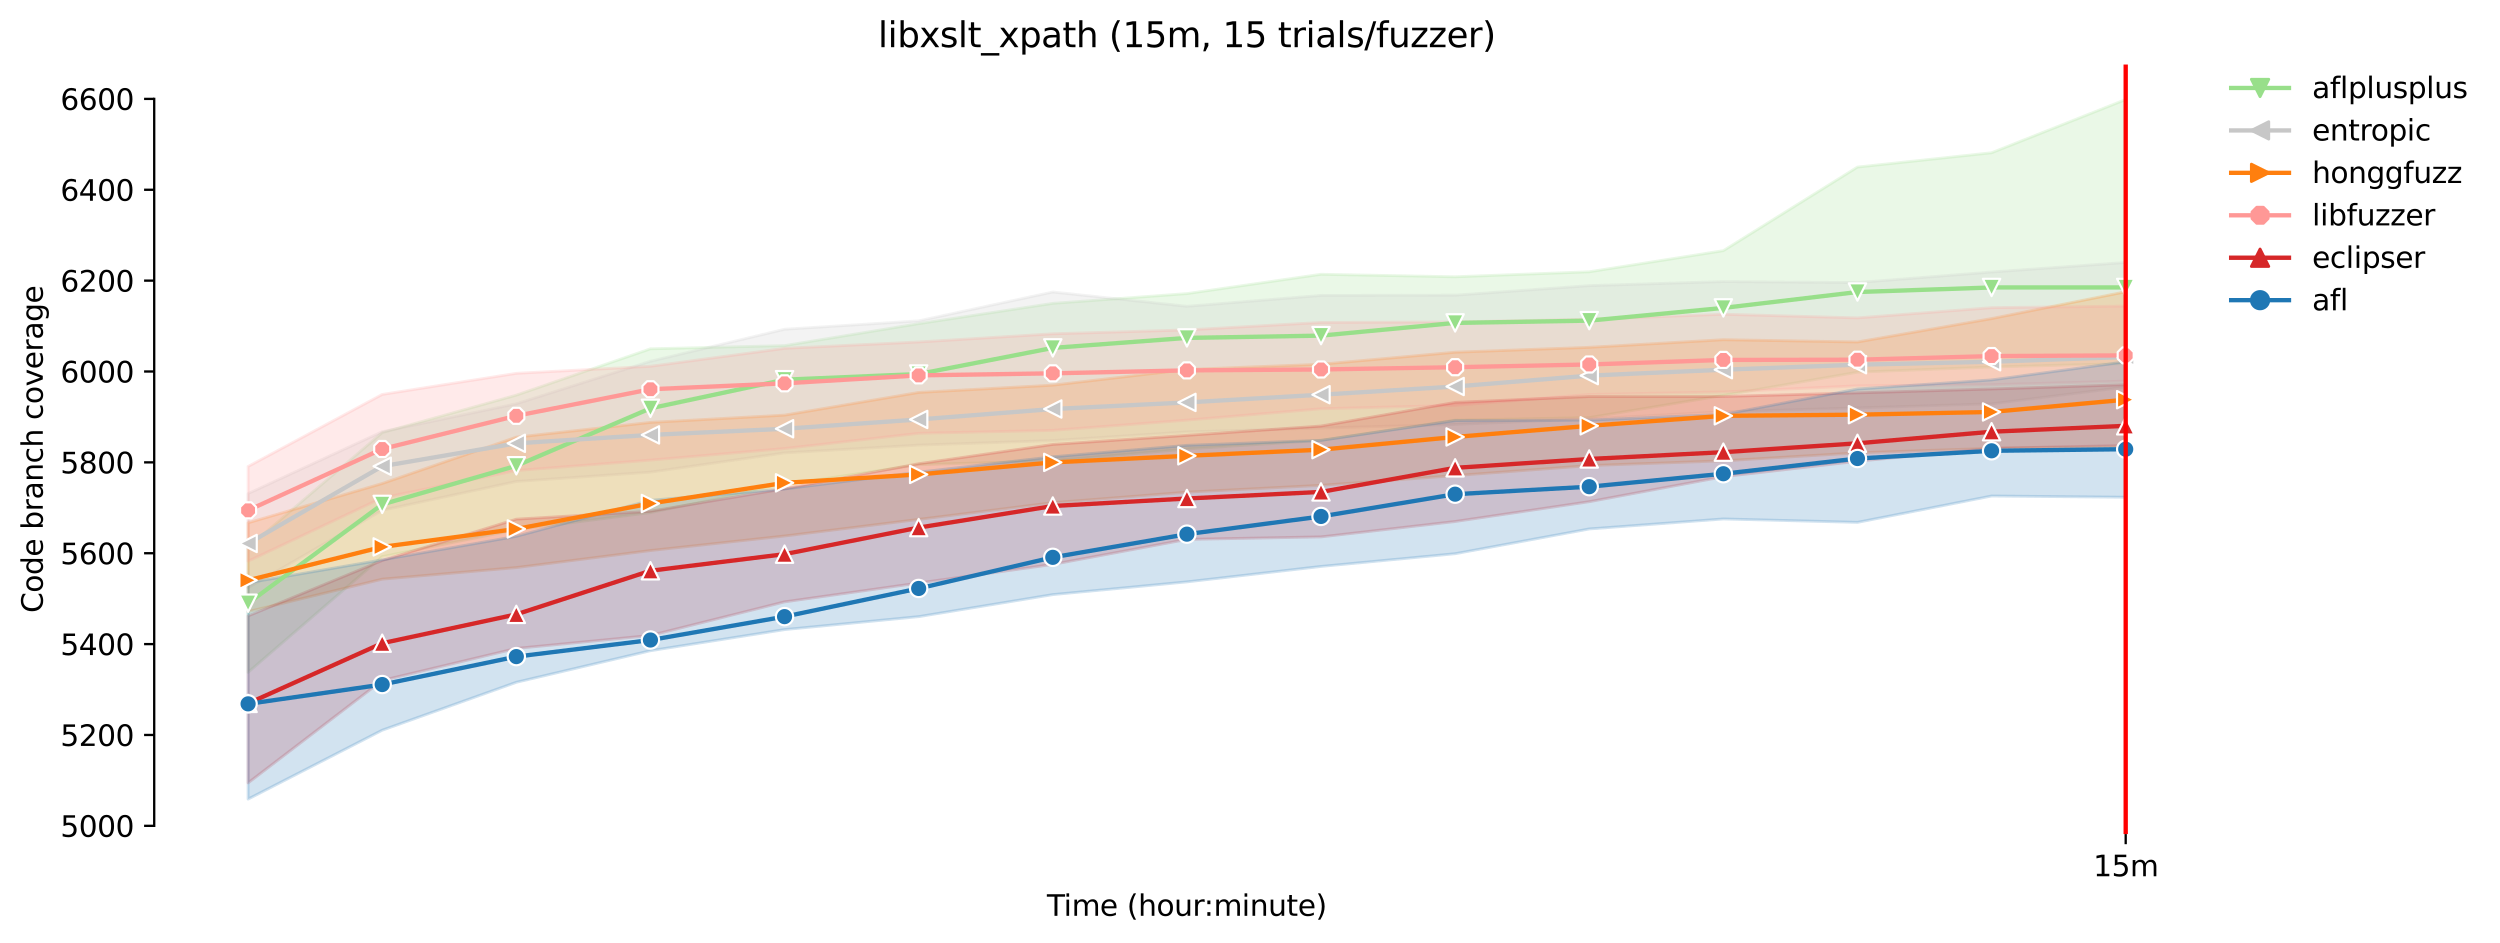 <?xml version="1.0" encoding="utf-8" standalone="no"?>
<!DOCTYPE svg PUBLIC "-//W3C//DTD SVG 1.1//EN"
  "http://www.w3.org/Graphics/SVG/1.1/DTD/svg11.dtd">
<svg xmlns:xlink="http://www.w3.org/1999/xlink" width="864.542pt" height="325.986pt" viewBox="0 0 864.542 325.986" xmlns="http://www.w3.org/2000/svg" version="1.1">
 <defs>
  <style type="text/css">*{stroke-linejoin: round; stroke-linecap: butt}</style>
 </defs>
 <g id="figure_1">
  <g id="patch_1">
   <path d="M 0 325.986 
L 864.542 325.986 
L 864.542 0 
L 0 0 
z
" style="fill: #ffffff"/>
  </g>
  <g id="axes_1">
   <g id="patch_2">
    <path d="M 53.328 288.43 
L 767.568 288.43 
L 767.568 22.318 
L 53.328 22.318 
z
" style="fill: #ffffff"/>
   </g>
   <g id="PolyCollection_1">
    <defs>
     <path id="m273be1e203" d="M 85.794 -136.707 
L 85.794 -93.501 
L 132.173 -133.486 
L 178.552 -142.835 
L 224.931 -148.726 
L 271.31 -158.389 
L 317.69 -165.302 
L 364.069 -166.637 
L 410.448 -170.722 
L 456.827 -173.707 
L 503.207 -180.699 
L 549.586 -181.563 
L 595.965 -189.262 
L 642.344 -197.274 
L 688.723 -199.081 
L 735.103 -200.26 
L 735.103 -291.572 
L 735.103 -291.572 
L 688.723 -273.16 
L 642.344 -268.211 
L 595.965 -239.302 
L 549.586 -231.997 
L 503.207 -230.268 
L 456.827 -231.133 
L 410.448 -224.455 
L 364.069 -221.077 
L 317.69 -214.058 
L 271.31 -206.466 
L 224.931 -205.366 
L 178.552 -189.34 
L 132.173 -176.382 
L 85.794 -136.707 
z
" style="stroke: #98df8a; stroke-opacity: 0.2"/>
    </defs>
    <g clip-path="url(#p07404e3f93)">
     <use xlink:href="#m273be1e203" x="0" y="325.986" style="fill: #98df8a; fill-opacity: 0.2; stroke: #98df8a; stroke-opacity: 0.2"/>
    </g>
   </g>
   <g id="PolyCollection_2">
    <defs>
     <path id="m8148f841d0" d="M 85.794 -155.29 
L 85.794 -122.724 
L 132.173 -149.512 
L 178.552 -159.489 
L 224.931 -162.709 
L 271.31 -169.375 
L 317.69 -172.058 
L 364.069 -173.629 
L 410.448 -176.614 
L 456.827 -177.949 
L 503.207 -179.206 
L 549.586 -181.17 
L 595.965 -183.606 
L 642.344 -184.941 
L 688.723 -186.355 
L 735.103 -192.166 
L 735.103 -235.217 
L 735.103 -235.217 
L 688.723 -231.918 
L 642.344 -228.271 
L 595.965 -228.619 
L 549.586 -227.205 
L 503.207 -223.905 
L 456.827 -223.827 
L 410.448 -220.056 
L 364.069 -225.005 
L 317.69 -215.028 
L 271.31 -212.122 
L 224.931 -201.045 
L 178.552 -186.355 
L 132.173 -176.695 
L 85.794 -155.29 
z
" style="stroke: #c7c7c7; stroke-opacity: 0.2"/>
    </defs>
    <g clip-path="url(#p07404e3f93)">
     <use xlink:href="#m8148f841d0" x="0" y="325.986" style="fill: #c7c7c7; fill-opacity: 0.2; stroke: #c7c7c7; stroke-opacity: 0.2"/>
    </g>
   </g>
   <g id="PolyCollection_3">
    <defs>
     <path id="m9eb937d42a" d="M 85.794 -145.191 
L 85.794 -114.475 
L 132.173 -125.709 
L 178.552 -129.716 
L 224.931 -135.607 
L 271.31 -140.635 
L 317.69 -146.37 
L 364.069 -152.161 
L 410.448 -155.796 
L 456.827 -158.153 
L 503.207 -161.531 
L 549.586 -164.988 
L 595.965 -166.637 
L 642.344 -169.387 
L 688.723 -170.958 
L 735.103 -171.429 
L 735.103 -225.091 
L 735.103 -225.091 
L 688.723 -215.814 
L 642.344 -207.723 
L 595.965 -208.508 
L 549.586 -205.874 
L 503.207 -204.187 
L 456.827 -200.024 
L 410.448 -198.217 
L 364.069 -192.797 
L 317.69 -190.283 
L 271.31 -182.427 
L 224.931 -179.913 
L 178.552 -174.807 
L 132.173 -158.782 
L 85.794 -145.191 
z
" style="stroke: #ff7f0e; stroke-opacity: 0.2"/>
    </defs>
    <g clip-path="url(#p07404e3f93)">
     <use xlink:href="#m9eb937d42a" x="0" y="325.986" style="fill: #ff7f0e; fill-opacity: 0.2; stroke: #ff7f0e; stroke-opacity: 0.2"/>
    </g>
   </g>
   <g id="PolyCollection_4">
    <defs>
     <path id="m775d810792" d="M 85.794 -164.673 
L 85.794 -131.915 
L 132.173 -153.832 
L 178.552 -163.259 
L 224.931 -166.873 
L 271.31 -170.879 
L 317.69 -176.143 
L 364.069 -177.164 
L 410.448 -180.699 
L 456.827 -184.627 
L 503.207 -185.805 
L 549.586 -189.576 
L 595.965 -190.44 
L 642.344 -192.561 
L 688.723 -192.954 
L 735.103 -194.187 
L 735.103 -220.135 
L 735.103 -220.135 
L 688.723 -219.585 
L 642.344 -216.05 
L 595.965 -217.306 
L 549.586 -215.606 
L 503.207 -214.636 
L 456.827 -214.478 
L 410.448 -211.886 
L 364.069 -210.551 
L 317.69 -207.723 
L 271.31 -205.523 
L 224.931 -199.317 
L 178.552 -196.882 
L 132.173 -189.576 
L 85.794 -164.673 
z
" style="stroke: #ff9896; stroke-opacity: 0.2"/>
    </defs>
    <g clip-path="url(#p07404e3f93)">
     <use xlink:href="#m775d810792" x="0" y="325.986" style="fill: #ff9896; fill-opacity: 0.2; stroke: #ff9896; stroke-opacity: 0.2"/>
    </g>
   </g>
   <g id="PolyCollection_5">
    <defs>
     <path id="m782f45313b" d="M 85.794 -112.983 
L 85.794 -55.244 
L 132.173 -90.673 
L 178.552 -101.749 
L 224.931 -106.227 
L 271.31 -117.853 
L 317.69 -124.374 
L 364.069 -130.815 
L 410.448 -139.457 
L 456.827 -140.321 
L 503.207 -145.643 
L 549.586 -152.497 
L 595.965 -161.138 
L 642.344 -166.48 
L 688.723 -170.958 
L 735.103 -171.901 
L 735.103 -192.954 
L 735.103 -192.954 
L 688.723 -191.467 
L 642.344 -190.126 
L 595.965 -188.869 
L 549.586 -188.869 
L 503.207 -186.826 
L 456.827 -178.656 
L 410.448 -175.436 
L 364.069 -172.293 
L 317.69 -165.616 
L 271.31 -156.975 
L 224.931 -149.198 
L 178.552 -146.448 
L 132.173 -132.151 
L 85.794 -112.983 
z
" style="stroke: #d62728; stroke-opacity: 0.2"/>
    </defs>
    <g clip-path="url(#p07404e3f93)">
     <use xlink:href="#m782f45313b" x="0" y="325.986" style="fill: #d62728; fill-opacity: 0.2; stroke: #d62728; stroke-opacity: 0.2"/>
    </g>
   </g>
   <g id="PolyCollection_6">
    <defs>
     <path id="mef46fbbc22" d="M 85.794 -124.452 
L 85.794 -49.652 
L 132.173 -73.469 
L 178.552 -90.044 
L 224.931 -100.964 
L 271.31 -108.269 
L 317.69 -112.747 
L 364.069 -120.367 
L 410.448 -124.766 
L 456.827 -130.108 
L 503.207 -134.507 
L 549.586 -143.07 
L 595.965 -146.527 
L 642.344 -145.348 
L 688.723 -154.461 
L 735.103 -154.035 
L 735.103 -200.888 
L 735.103 -200.888 
L 688.723 -194.604 
L 642.344 -191.461 
L 595.965 -182.663 
L 549.586 -180.699 
L 503.207 -180.542 
L 456.827 -173.707 
L 410.448 -171.979 
L 364.069 -168.022 
L 317.69 -162.709 
L 271.31 -156.896 
L 224.931 -152.968 
L 178.552 -140.519 
L 132.173 -132.386 
L 85.794 -124.452 
z
" style="stroke: #1f77b4; stroke-opacity: 0.2"/>
    </defs>
    <g clip-path="url(#p07404e3f93)">
     <use xlink:href="#mef46fbbc22" x="0" y="325.986" style="fill: #1f77b4; fill-opacity: 0.2; stroke: #1f77b4; stroke-opacity: 0.2"/>
    </g>
   </g>
   <g id="matplotlib.axis_1">
    <g id="xtick_1">
     <g id="line2d_1">
      <defs>
       <path id="m17eda26c29" d="M 0 0 
L 0 3.5 
" style="stroke: #000000; stroke-width: 0.8"/>
      </defs>
      <g>
       <use xlink:href="#m17eda26c29" x="735.103" y="288.43" style="stroke: #000000; stroke-width: 0.8"/>
      </g>
     </g>
     <g id="text_1">
      <!-- 15m -->
      <g transform="translate(723.87 303.029) scale(0.1 -0.1)">
       <defs>
        <path id="DejaVuSans-31" d="M 794 531 
L 1825 531 
L 1825 4091 
L 703 3866 
L 703 4441 
L 1819 4666 
L 2450 4666 
L 2450 531 
L 3481 531 
L 3481 0 
L 794 0 
L 794 531 
z
" transform="scale(0.016)"/>
        <path id="DejaVuSans-35" d="M 691 4666 
L 3169 4666 
L 3169 4134 
L 1269 4134 
L 1269 2991 
Q 1406 3038 1543 3061 
Q 1681 3084 1819 3084 
Q 2600 3084 3056 2656 
Q 3513 2228 3513 1497 
Q 3513 744 3044 326 
Q 2575 -91 1722 -91 
Q 1428 -91 1123 -41 
Q 819 9 494 109 
L 494 744 
Q 775 591 1075 516 
Q 1375 441 1709 441 
Q 2250 441 2565 725 
Q 2881 1009 2881 1497 
Q 2881 1984 2565 2268 
Q 2250 2553 1709 2553 
Q 1456 2553 1204 2497 
Q 953 2441 691 2322 
L 691 4666 
z
" transform="scale(0.016)"/>
        <path id="DejaVuSans-6d" d="M 3328 2828 
Q 3544 3216 3844 3400 
Q 4144 3584 4550 3584 
Q 5097 3584 5394 3201 
Q 5691 2819 5691 2113 
L 5691 0 
L 5113 0 
L 5113 2094 
Q 5113 2597 4934 2840 
Q 4756 3084 4391 3084 
Q 3944 3084 3684 2787 
Q 3425 2491 3425 1978 
L 3425 0 
L 2847 0 
L 2847 2094 
Q 2847 2600 2669 2842 
Q 2491 3084 2119 3084 
Q 1678 3084 1418 2786 
Q 1159 2488 1159 1978 
L 1159 0 
L 581 0 
L 581 3500 
L 1159 3500 
L 1159 2956 
Q 1356 3278 1631 3431 
Q 1906 3584 2284 3584 
Q 2666 3584 2933 3390 
Q 3200 3197 3328 2828 
z
" transform="scale(0.016)"/>
       </defs>
       <use xlink:href="#DejaVuSans-31"/>
       <use xlink:href="#DejaVuSans-35" x="63.623"/>
       <use xlink:href="#DejaVuSans-6d" x="127.246"/>
      </g>
     </g>
    </g>
    <g id="text_2">
     <!-- Time (hour:minute) -->
     <g transform="translate(362.041 316.707) scale(0.1 -0.1)">
      <defs>
       <path id="DejaVuSans-54" d="M -19 4666 
L 3928 4666 
L 3928 4134 
L 2272 4134 
L 2272 0 
L 1638 0 
L 1638 4134 
L -19 4134 
L -19 4666 
z
" transform="scale(0.016)"/>
       <path id="DejaVuSans-69" d="M 603 3500 
L 1178 3500 
L 1178 0 
L 603 0 
L 603 3500 
z
M 603 4863 
L 1178 4863 
L 1178 4134 
L 603 4134 
L 603 4863 
z
" transform="scale(0.016)"/>
       <path id="DejaVuSans-65" d="M 3597 1894 
L 3597 1613 
L 953 1613 
Q 991 1019 1311 708 
Q 1631 397 2203 397 
Q 2534 397 2845 478 
Q 3156 559 3463 722 
L 3463 178 
Q 3153 47 2828 -22 
Q 2503 -91 2169 -91 
Q 1331 -91 842 396 
Q 353 884 353 1716 
Q 353 2575 817 3079 
Q 1281 3584 2069 3584 
Q 2775 3584 3186 3129 
Q 3597 2675 3597 1894 
z
M 3022 2063 
Q 3016 2534 2758 2815 
Q 2500 3097 2075 3097 
Q 1594 3097 1305 2825 
Q 1016 2553 972 2059 
L 3022 2063 
z
" transform="scale(0.016)"/>
       <path id="DejaVuSans-20" transform="scale(0.016)"/>
       <path id="DejaVuSans-28" d="M 1984 4856 
Q 1566 4138 1362 3434 
Q 1159 2731 1159 2009 
Q 1159 1288 1364 580 
Q 1569 -128 1984 -844 
L 1484 -844 
Q 1016 -109 783 600 
Q 550 1309 550 2009 
Q 550 2706 781 3412 
Q 1013 4119 1484 4856 
L 1984 4856 
z
" transform="scale(0.016)"/>
       <path id="DejaVuSans-68" d="M 3513 2113 
L 3513 0 
L 2938 0 
L 2938 2094 
Q 2938 2591 2744 2837 
Q 2550 3084 2163 3084 
Q 1697 3084 1428 2787 
Q 1159 2491 1159 1978 
L 1159 0 
L 581 0 
L 581 4863 
L 1159 4863 
L 1159 2956 
Q 1366 3272 1645 3428 
Q 1925 3584 2291 3584 
Q 2894 3584 3203 3211 
Q 3513 2838 3513 2113 
z
" transform="scale(0.016)"/>
       <path id="DejaVuSans-6f" d="M 1959 3097 
Q 1497 3097 1228 2736 
Q 959 2375 959 1747 
Q 959 1119 1226 758 
Q 1494 397 1959 397 
Q 2419 397 2687 759 
Q 2956 1122 2956 1747 
Q 2956 2369 2687 2733 
Q 2419 3097 1959 3097 
z
M 1959 3584 
Q 2709 3584 3137 3096 
Q 3566 2609 3566 1747 
Q 3566 888 3137 398 
Q 2709 -91 1959 -91 
Q 1206 -91 779 398 
Q 353 888 353 1747 
Q 353 2609 779 3096 
Q 1206 3584 1959 3584 
z
" transform="scale(0.016)"/>
       <path id="DejaVuSans-75" d="M 544 1381 
L 544 3500 
L 1119 3500 
L 1119 1403 
Q 1119 906 1312 657 
Q 1506 409 1894 409 
Q 2359 409 2629 706 
Q 2900 1003 2900 1516 
L 2900 3500 
L 3475 3500 
L 3475 0 
L 2900 0 
L 2900 538 
Q 2691 219 2414 64 
Q 2138 -91 1772 -91 
Q 1169 -91 856 284 
Q 544 659 544 1381 
z
M 1991 3584 
L 1991 3584 
z
" transform="scale(0.016)"/>
       <path id="DejaVuSans-72" d="M 2631 2963 
Q 2534 3019 2420 3045 
Q 2306 3072 2169 3072 
Q 1681 3072 1420 2755 
Q 1159 2438 1159 1844 
L 1159 0 
L 581 0 
L 581 3500 
L 1159 3500 
L 1159 2956 
Q 1341 3275 1631 3429 
Q 1922 3584 2338 3584 
Q 2397 3584 2469 3576 
Q 2541 3569 2628 3553 
L 2631 2963 
z
" transform="scale(0.016)"/>
       <path id="DejaVuSans-3a" d="M 750 794 
L 1409 794 
L 1409 0 
L 750 0 
L 750 794 
z
M 750 3309 
L 1409 3309 
L 1409 2516 
L 750 2516 
L 750 3309 
z
" transform="scale(0.016)"/>
       <path id="DejaVuSans-6e" d="M 3513 2113 
L 3513 0 
L 2938 0 
L 2938 2094 
Q 2938 2591 2744 2837 
Q 2550 3084 2163 3084 
Q 1697 3084 1428 2787 
Q 1159 2491 1159 1978 
L 1159 0 
L 581 0 
L 581 3500 
L 1159 3500 
L 1159 2956 
Q 1366 3272 1645 3428 
Q 1925 3584 2291 3584 
Q 2894 3584 3203 3211 
Q 3513 2838 3513 2113 
z
" transform="scale(0.016)"/>
       <path id="DejaVuSans-74" d="M 1172 4494 
L 1172 3500 
L 2356 3500 
L 2356 3053 
L 1172 3053 
L 1172 1153 
Q 1172 725 1289 603 
Q 1406 481 1766 481 
L 2356 481 
L 2356 0 
L 1766 0 
Q 1100 0 847 248 
Q 594 497 594 1153 
L 594 3053 
L 172 3053 
L 172 3500 
L 594 3500 
L 594 4494 
L 1172 4494 
z
" transform="scale(0.016)"/>
       <path id="DejaVuSans-29" d="M 513 4856 
L 1013 4856 
Q 1481 4119 1714 3412 
Q 1947 2706 1947 2009 
Q 1947 1309 1714 600 
Q 1481 -109 1013 -844 
L 513 -844 
Q 928 -128 1133 580 
Q 1338 1288 1338 2009 
Q 1338 2731 1133 3434 
Q 928 4138 513 4856 
z
" transform="scale(0.016)"/>
      </defs>
      <use xlink:href="#DejaVuSans-54"/>
      <use xlink:href="#DejaVuSans-69" x="57.959"/>
      <use xlink:href="#DejaVuSans-6d" x="85.742"/>
      <use xlink:href="#DejaVuSans-65" x="183.154"/>
      <use xlink:href="#DejaVuSans-20" x="244.678"/>
      <use xlink:href="#DejaVuSans-28" x="276.465"/>
      <use xlink:href="#DejaVuSans-68" x="315.479"/>
      <use xlink:href="#DejaVuSans-6f" x="378.857"/>
      <use xlink:href="#DejaVuSans-75" x="440.039"/>
      <use xlink:href="#DejaVuSans-72" x="503.418"/>
      <use xlink:href="#DejaVuSans-3a" x="542.781"/>
      <use xlink:href="#DejaVuSans-6d" x="576.473"/>
      <use xlink:href="#DejaVuSans-69" x="673.885"/>
      <use xlink:href="#DejaVuSans-6e" x="701.668"/>
      <use xlink:href="#DejaVuSans-75" x="765.047"/>
      <use xlink:href="#DejaVuSans-74" x="828.426"/>
      <use xlink:href="#DejaVuSans-65" x="867.635"/>
      <use xlink:href="#DejaVuSans-29" x="929.158"/>
     </g>
    </g>
   </g>
   <g id="matplotlib.axis_2">
    <g id="ytick_1">
     <g id="line2d_2">
      <defs>
       <path id="mdb57ba147b" d="M 0 0 
L -3.5 0 
" style="stroke: #000000; stroke-width: 0.8"/>
      </defs>
      <g>
       <use xlink:href="#mdb57ba147b" x="53.328" y="285.59" style="stroke: #000000; stroke-width: 0.8"/>
      </g>
     </g>
     <g id="text_3">
      <!-- 5000 -->
      <g transform="translate(20.878 289.389) scale(0.1 -0.1)">
       <defs>
        <path id="DejaVuSans-30" d="M 2034 4250 
Q 1547 4250 1301 3770 
Q 1056 3291 1056 2328 
Q 1056 1369 1301 889 
Q 1547 409 2034 409 
Q 2525 409 2770 889 
Q 3016 1369 3016 2328 
Q 3016 3291 2770 3770 
Q 2525 4250 2034 4250 
z
M 2034 4750 
Q 2819 4750 3233 4129 
Q 3647 3509 3647 2328 
Q 3647 1150 3233 529 
Q 2819 -91 2034 -91 
Q 1250 -91 836 529 
Q 422 1150 422 2328 
Q 422 3509 836 4129 
Q 1250 4750 2034 4750 
z
" transform="scale(0.016)"/>
       </defs>
       <use xlink:href="#DejaVuSans-35"/>
       <use xlink:href="#DejaVuSans-30" x="63.623"/>
       <use xlink:href="#DejaVuSans-30" x="127.246"/>
       <use xlink:href="#DejaVuSans-30" x="190.869"/>
      </g>
     </g>
    </g>
    <g id="ytick_2">
     <g id="line2d_3">
      <g>
       <use xlink:href="#mdb57ba147b" x="53.328" y="254.167" style="stroke: #000000; stroke-width: 0.8"/>
      </g>
     </g>
     <g id="text_4">
      <!-- 5200 -->
      <g transform="translate(20.878 257.967) scale(0.1 -0.1)">
       <defs>
        <path id="DejaVuSans-32" d="M 1228 531 
L 3431 531 
L 3431 0 
L 469 0 
L 469 531 
Q 828 903 1448 1529 
Q 2069 2156 2228 2338 
Q 2531 2678 2651 2914 
Q 2772 3150 2772 3378 
Q 2772 3750 2511 3984 
Q 2250 4219 1831 4219 
Q 1534 4219 1204 4116 
Q 875 4013 500 3803 
L 500 4441 
Q 881 4594 1212 4672 
Q 1544 4750 1819 4750 
Q 2544 4750 2975 4387 
Q 3406 4025 3406 3419 
Q 3406 3131 3298 2873 
Q 3191 2616 2906 2266 
Q 2828 2175 2409 1742 
Q 1991 1309 1228 531 
z
" transform="scale(0.016)"/>
       </defs>
       <use xlink:href="#DejaVuSans-35"/>
       <use xlink:href="#DejaVuSans-32" x="63.623"/>
       <use xlink:href="#DejaVuSans-30" x="127.246"/>
       <use xlink:href="#DejaVuSans-30" x="190.869"/>
      </g>
     </g>
    </g>
    <g id="ytick_3">
     <g id="line2d_4">
      <g>
       <use xlink:href="#mdb57ba147b" x="53.328" y="222.745" style="stroke: #000000; stroke-width: 0.8"/>
      </g>
     </g>
     <g id="text_5">
      <!-- 5400 -->
      <g transform="translate(20.878 226.544) scale(0.1 -0.1)">
       <defs>
        <path id="DejaVuSans-34" d="M 2419 4116 
L 825 1625 
L 2419 1625 
L 2419 4116 
z
M 2253 4666 
L 3047 4666 
L 3047 1625 
L 3713 1625 
L 3713 1100 
L 3047 1100 
L 3047 0 
L 2419 0 
L 2419 1100 
L 313 1100 
L 313 1709 
L 2253 4666 
z
" transform="scale(0.016)"/>
       </defs>
       <use xlink:href="#DejaVuSans-35"/>
       <use xlink:href="#DejaVuSans-34" x="63.623"/>
       <use xlink:href="#DejaVuSans-30" x="127.246"/>
       <use xlink:href="#DejaVuSans-30" x="190.869"/>
      </g>
     </g>
    </g>
    <g id="ytick_4">
     <g id="line2d_5">
      <g>
       <use xlink:href="#mdb57ba147b" x="53.328" y="191.322" style="stroke: #000000; stroke-width: 0.8"/>
      </g>
     </g>
     <g id="text_6">
      <!-- 5600 -->
      <g transform="translate(20.878 195.121) scale(0.1 -0.1)">
       <defs>
        <path id="DejaVuSans-36" d="M 2113 2584 
Q 1688 2584 1439 2293 
Q 1191 2003 1191 1497 
Q 1191 994 1439 701 
Q 1688 409 2113 409 
Q 2538 409 2786 701 
Q 3034 994 3034 1497 
Q 3034 2003 2786 2293 
Q 2538 2584 2113 2584 
z
M 3366 4563 
L 3366 3988 
Q 3128 4100 2886 4159 
Q 2644 4219 2406 4219 
Q 1781 4219 1451 3797 
Q 1122 3375 1075 2522 
Q 1259 2794 1537 2939 
Q 1816 3084 2150 3084 
Q 2853 3084 3261 2657 
Q 3669 2231 3669 1497 
Q 3669 778 3244 343 
Q 2819 -91 2113 -91 
Q 1303 -91 875 529 
Q 447 1150 447 2328 
Q 447 3434 972 4092 
Q 1497 4750 2381 4750 
Q 2619 4750 2861 4703 
Q 3103 4656 3366 4563 
z
" transform="scale(0.016)"/>
       </defs>
       <use xlink:href="#DejaVuSans-35"/>
       <use xlink:href="#DejaVuSans-36" x="63.623"/>
       <use xlink:href="#DejaVuSans-30" x="127.246"/>
       <use xlink:href="#DejaVuSans-30" x="190.869"/>
      </g>
     </g>
    </g>
    <g id="ytick_5">
     <g id="line2d_6">
      <g>
       <use xlink:href="#mdb57ba147b" x="53.328" y="159.899" style="stroke: #000000; stroke-width: 0.8"/>
      </g>
     </g>
     <g id="text_7">
      <!-- 5800 -->
      <g transform="translate(20.878 163.698) scale(0.1 -0.1)">
       <defs>
        <path id="DejaVuSans-38" d="M 2034 2216 
Q 1584 2216 1326 1975 
Q 1069 1734 1069 1313 
Q 1069 891 1326 650 
Q 1584 409 2034 409 
Q 2484 409 2743 651 
Q 3003 894 3003 1313 
Q 3003 1734 2745 1975 
Q 2488 2216 2034 2216 
z
M 1403 2484 
Q 997 2584 770 2862 
Q 544 3141 544 3541 
Q 544 4100 942 4425 
Q 1341 4750 2034 4750 
Q 2731 4750 3128 4425 
Q 3525 4100 3525 3541 
Q 3525 3141 3298 2862 
Q 3072 2584 2669 2484 
Q 3125 2378 3379 2068 
Q 3634 1759 3634 1313 
Q 3634 634 3220 271 
Q 2806 -91 2034 -91 
Q 1263 -91 848 271 
Q 434 634 434 1313 
Q 434 1759 690 2068 
Q 947 2378 1403 2484 
z
M 1172 3481 
Q 1172 3119 1398 2916 
Q 1625 2713 2034 2713 
Q 2441 2713 2670 2916 
Q 2900 3119 2900 3481 
Q 2900 3844 2670 4047 
Q 2441 4250 2034 4250 
Q 1625 4250 1398 4047 
Q 1172 3844 1172 3481 
z
" transform="scale(0.016)"/>
       </defs>
       <use xlink:href="#DejaVuSans-35"/>
       <use xlink:href="#DejaVuSans-38" x="63.623"/>
       <use xlink:href="#DejaVuSans-30" x="127.246"/>
       <use xlink:href="#DejaVuSans-30" x="190.869"/>
      </g>
     </g>
    </g>
    <g id="ytick_6">
     <g id="line2d_7">
      <g>
       <use xlink:href="#mdb57ba147b" x="53.328" y="128.476" style="stroke: #000000; stroke-width: 0.8"/>
      </g>
     </g>
     <g id="text_8">
      <!-- 6000 -->
      <g transform="translate(20.878 132.275) scale(0.1 -0.1)">
       <use xlink:href="#DejaVuSans-36"/>
       <use xlink:href="#DejaVuSans-30" x="63.623"/>
       <use xlink:href="#DejaVuSans-30" x="127.246"/>
       <use xlink:href="#DejaVuSans-30" x="190.869"/>
      </g>
     </g>
    </g>
    <g id="ytick_7">
     <g id="line2d_8">
      <g>
       <use xlink:href="#mdb57ba147b" x="53.328" y="97.053" style="stroke: #000000; stroke-width: 0.8"/>
      </g>
     </g>
     <g id="text_9">
      <!-- 6200 -->
      <g transform="translate(20.878 100.853) scale(0.1 -0.1)">
       <use xlink:href="#DejaVuSans-36"/>
       <use xlink:href="#DejaVuSans-32" x="63.623"/>
       <use xlink:href="#DejaVuSans-30" x="127.246"/>
       <use xlink:href="#DejaVuSans-30" x="190.869"/>
      </g>
     </g>
    </g>
    <g id="ytick_8">
     <g id="line2d_9">
      <g>
       <use xlink:href="#mdb57ba147b" x="53.328" y="65.631" style="stroke: #000000; stroke-width: 0.8"/>
      </g>
     </g>
     <g id="text_10">
      <!-- 6400 -->
      <g transform="translate(20.878 69.43) scale(0.1 -0.1)">
       <use xlink:href="#DejaVuSans-36"/>
       <use xlink:href="#DejaVuSans-34" x="63.623"/>
       <use xlink:href="#DejaVuSans-30" x="127.246"/>
       <use xlink:href="#DejaVuSans-30" x="190.869"/>
      </g>
     </g>
    </g>
    <g id="ytick_9">
     <g id="line2d_10">
      <g>
       <use xlink:href="#mdb57ba147b" x="53.328" y="34.208" style="stroke: #000000; stroke-width: 0.8"/>
      </g>
     </g>
     <g id="text_11">
      <!-- 6600 -->
      <g transform="translate(20.878 38.007) scale(0.1 -0.1)">
       <use xlink:href="#DejaVuSans-36"/>
       <use xlink:href="#DejaVuSans-36" x="63.623"/>
       <use xlink:href="#DejaVuSans-30" x="127.246"/>
       <use xlink:href="#DejaVuSans-30" x="190.869"/>
      </g>
     </g>
    </g>
    <g id="text_12">
     <!-- Code branch coverage -->
     <g transform="translate(14.798 211.949) rotate(-90) scale(0.1 -0.1)">
      <defs>
       <path id="DejaVuSans-43" d="M 4122 4306 
L 4122 3641 
Q 3803 3938 3442 4084 
Q 3081 4231 2675 4231 
Q 1875 4231 1450 3742 
Q 1025 3253 1025 2328 
Q 1025 1406 1450 917 
Q 1875 428 2675 428 
Q 3081 428 3442 575 
Q 3803 722 4122 1019 
L 4122 359 
Q 3791 134 3420 21 
Q 3050 -91 2638 -91 
Q 1578 -91 968 557 
Q 359 1206 359 2328 
Q 359 3453 968 4101 
Q 1578 4750 2638 4750 
Q 3056 4750 3426 4639 
Q 3797 4528 4122 4306 
z
" transform="scale(0.016)"/>
       <path id="DejaVuSans-64" d="M 2906 2969 
L 2906 4863 
L 3481 4863 
L 3481 0 
L 2906 0 
L 2906 525 
Q 2725 213 2448 61 
Q 2172 -91 1784 -91 
Q 1150 -91 751 415 
Q 353 922 353 1747 
Q 353 2572 751 3078 
Q 1150 3584 1784 3584 
Q 2172 3584 2448 3432 
Q 2725 3281 2906 2969 
z
M 947 1747 
Q 947 1113 1208 752 
Q 1469 391 1925 391 
Q 2381 391 2643 752 
Q 2906 1113 2906 1747 
Q 2906 2381 2643 2742 
Q 2381 3103 1925 3103 
Q 1469 3103 1208 2742 
Q 947 2381 947 1747 
z
" transform="scale(0.016)"/>
       <path id="DejaVuSans-62" d="M 3116 1747 
Q 3116 2381 2855 2742 
Q 2594 3103 2138 3103 
Q 1681 3103 1420 2742 
Q 1159 2381 1159 1747 
Q 1159 1113 1420 752 
Q 1681 391 2138 391 
Q 2594 391 2855 752 
Q 3116 1113 3116 1747 
z
M 1159 2969 
Q 1341 3281 1617 3432 
Q 1894 3584 2278 3584 
Q 2916 3584 3314 3078 
Q 3713 2572 3713 1747 
Q 3713 922 3314 415 
Q 2916 -91 2278 -91 
Q 1894 -91 1617 61 
Q 1341 213 1159 525 
L 1159 0 
L 581 0 
L 581 4863 
L 1159 4863 
L 1159 2969 
z
" transform="scale(0.016)"/>
       <path id="DejaVuSans-61" d="M 2194 1759 
Q 1497 1759 1228 1600 
Q 959 1441 959 1056 
Q 959 750 1161 570 
Q 1363 391 1709 391 
Q 2188 391 2477 730 
Q 2766 1069 2766 1631 
L 2766 1759 
L 2194 1759 
z
M 3341 1997 
L 3341 0 
L 2766 0 
L 2766 531 
Q 2569 213 2275 61 
Q 1981 -91 1556 -91 
Q 1019 -91 701 211 
Q 384 513 384 1019 
Q 384 1609 779 1909 
Q 1175 2209 1959 2209 
L 2766 2209 
L 2766 2266 
Q 2766 2663 2505 2880 
Q 2244 3097 1772 3097 
Q 1472 3097 1187 3025 
Q 903 2953 641 2809 
L 641 3341 
Q 956 3463 1253 3523 
Q 1550 3584 1831 3584 
Q 2591 3584 2966 3190 
Q 3341 2797 3341 1997 
z
" transform="scale(0.016)"/>
       <path id="DejaVuSans-63" d="M 3122 3366 
L 3122 2828 
Q 2878 2963 2633 3030 
Q 2388 3097 2138 3097 
Q 1578 3097 1268 2742 
Q 959 2388 959 1747 
Q 959 1106 1268 751 
Q 1578 397 2138 397 
Q 2388 397 2633 464 
Q 2878 531 3122 666 
L 3122 134 
Q 2881 22 2623 -34 
Q 2366 -91 2075 -91 
Q 1284 -91 818 406 
Q 353 903 353 1747 
Q 353 2603 823 3093 
Q 1294 3584 2113 3584 
Q 2378 3584 2631 3529 
Q 2884 3475 3122 3366 
z
" transform="scale(0.016)"/>
       <path id="DejaVuSans-76" d="M 191 3500 
L 800 3500 
L 1894 563 
L 2988 3500 
L 3597 3500 
L 2284 0 
L 1503 0 
L 191 3500 
z
" transform="scale(0.016)"/>
       <path id="DejaVuSans-67" d="M 2906 1791 
Q 2906 2416 2648 2759 
Q 2391 3103 1925 3103 
Q 1463 3103 1205 2759 
Q 947 2416 947 1791 
Q 947 1169 1205 825 
Q 1463 481 1925 481 
Q 2391 481 2648 825 
Q 2906 1169 2906 1791 
z
M 3481 434 
Q 3481 -459 3084 -895 
Q 2688 -1331 1869 -1331 
Q 1566 -1331 1297 -1286 
Q 1028 -1241 775 -1147 
L 775 -588 
Q 1028 -725 1275 -790 
Q 1522 -856 1778 -856 
Q 2344 -856 2625 -561 
Q 2906 -266 2906 331 
L 2906 616 
Q 2728 306 2450 153 
Q 2172 0 1784 0 
Q 1141 0 747 490 
Q 353 981 353 1791 
Q 353 2603 747 3093 
Q 1141 3584 1784 3584 
Q 2172 3584 2450 3431 
Q 2728 3278 2906 2969 
L 2906 3500 
L 3481 3500 
L 3481 434 
z
" transform="scale(0.016)"/>
      </defs>
      <use xlink:href="#DejaVuSans-43"/>
      <use xlink:href="#DejaVuSans-6f" x="69.824"/>
      <use xlink:href="#DejaVuSans-64" x="131.006"/>
      <use xlink:href="#DejaVuSans-65" x="194.482"/>
      <use xlink:href="#DejaVuSans-20" x="256.006"/>
      <use xlink:href="#DejaVuSans-62" x="287.793"/>
      <use xlink:href="#DejaVuSans-72" x="351.27"/>
      <use xlink:href="#DejaVuSans-61" x="392.383"/>
      <use xlink:href="#DejaVuSans-6e" x="453.662"/>
      <use xlink:href="#DejaVuSans-63" x="517.041"/>
      <use xlink:href="#DejaVuSans-68" x="572.021"/>
      <use xlink:href="#DejaVuSans-20" x="635.4"/>
      <use xlink:href="#DejaVuSans-63" x="667.188"/>
      <use xlink:href="#DejaVuSans-6f" x="722.168"/>
      <use xlink:href="#DejaVuSans-76" x="783.35"/>
      <use xlink:href="#DejaVuSans-65" x="842.529"/>
      <use xlink:href="#DejaVuSans-72" x="904.053"/>
      <use xlink:href="#DejaVuSans-61" x="945.166"/>
      <use xlink:href="#DejaVuSans-67" x="1006.445"/>
      <use xlink:href="#DejaVuSans-65" x="1069.922"/>
     </g>
    </g>
   </g>
   <g id="line2d_11">
    <path d="M 85.794 208.604 
L 132.173 174.432 
L 178.552 161.077 
L 224.931 141.202 
L 271.31 131.304 
L 317.69 129.34 
L 364.069 120.306 
L 410.448 116.85 
L 456.827 116.064 
L 503.207 111.665 
L 549.586 110.879 
L 595.965 106.48 
L 642.344 100.981 
L 688.723 99.41 
L 735.103 99.41 
" clip-path="url(#p07404e3f93)" style="fill: none; stroke: #98df8a; stroke-width: 1.5; stroke-linecap: square"/>
    <defs>
     <path id="ma3a91c29b3" d="M -0 3 
L 3 -3 
L -3 -3 
z
" style="stroke: #ffffff; stroke-width: 0.75; stroke-linejoin: miter"/>
    </defs>
    <g clip-path="url(#p07404e3f93)">
     <use xlink:href="#ma3a91c29b3" x="85.794" y="208.604" style="fill: #98df8a; stroke: #ffffff; stroke-width: 0.75; stroke-linejoin: miter"/>
     <use xlink:href="#ma3a91c29b3" x="132.173" y="174.432" style="fill: #98df8a; stroke: #ffffff; stroke-width: 0.75; stroke-linejoin: miter"/>
     <use xlink:href="#ma3a91c29b3" x="178.552" y="161.077" style="fill: #98df8a; stroke: #ffffff; stroke-width: 0.75; stroke-linejoin: miter"/>
     <use xlink:href="#ma3a91c29b3" x="224.931" y="141.202" style="fill: #98df8a; stroke: #ffffff; stroke-width: 0.75; stroke-linejoin: miter"/>
     <use xlink:href="#ma3a91c29b3" x="271.31" y="131.304" style="fill: #98df8a; stroke: #ffffff; stroke-width: 0.75; stroke-linejoin: miter"/>
     <use xlink:href="#ma3a91c29b3" x="317.69" y="129.34" style="fill: #98df8a; stroke: #ffffff; stroke-width: 0.75; stroke-linejoin: miter"/>
     <use xlink:href="#ma3a91c29b3" x="364.069" y="120.306" style="fill: #98df8a; stroke: #ffffff; stroke-width: 0.75; stroke-linejoin: miter"/>
     <use xlink:href="#ma3a91c29b3" x="410.448" y="116.85" style="fill: #98df8a; stroke: #ffffff; stroke-width: 0.75; stroke-linejoin: miter"/>
     <use xlink:href="#ma3a91c29b3" x="456.827" y="116.064" style="fill: #98df8a; stroke: #ffffff; stroke-width: 0.75; stroke-linejoin: miter"/>
     <use xlink:href="#ma3a91c29b3" x="503.207" y="111.665" style="fill: #98df8a; stroke: #ffffff; stroke-width: 0.75; stroke-linejoin: miter"/>
     <use xlink:href="#ma3a91c29b3" x="549.586" y="110.879" style="fill: #98df8a; stroke: #ffffff; stroke-width: 0.75; stroke-linejoin: miter"/>
     <use xlink:href="#ma3a91c29b3" x="595.965" y="106.48" style="fill: #98df8a; stroke: #ffffff; stroke-width: 0.75; stroke-linejoin: miter"/>
     <use xlink:href="#ma3a91c29b3" x="642.344" y="100.981" style="fill: #98df8a; stroke: #ffffff; stroke-width: 0.75; stroke-linejoin: miter"/>
     <use xlink:href="#ma3a91c29b3" x="688.723" y="99.41" style="fill: #98df8a; stroke: #ffffff; stroke-width: 0.75; stroke-linejoin: miter"/>
     <use xlink:href="#ma3a91c29b3" x="735.103" y="99.41" style="fill: #98df8a; stroke: #ffffff; stroke-width: 0.75; stroke-linejoin: miter"/>
    </g>
   </g>
   <g id="line2d_12">
    <path d="M 85.794 187.944 
L 132.173 161.234 
L 178.552 153.3 
L 224.931 150.394 
L 271.31 148.273 
L 317.69 145.052 
L 364.069 141.438 
L 410.448 139.16 
L 456.827 136.489 
L 503.207 133.661 
L 549.586 129.89 
L 595.965 127.848 
L 642.344 126.12 
L 688.723 125.098 
L 735.103 123.449 
" clip-path="url(#p07404e3f93)" style="fill: none; stroke: #c7c7c7; stroke-width: 1.5; stroke-linecap: square"/>
    <defs>
     <path id="m9576efc2de" d="M -3 -0 
L 3 3 
L 3 -3 
z
" style="stroke: #ffffff; stroke-width: 0.75; stroke-linejoin: miter"/>
    </defs>
    <g clip-path="url(#p07404e3f93)">
     <use xlink:href="#m9576efc2de" x="85.794" y="187.944" style="fill: #c7c7c7; stroke: #ffffff; stroke-width: 0.75; stroke-linejoin: miter"/>
     <use xlink:href="#m9576efc2de" x="132.173" y="161.234" style="fill: #c7c7c7; stroke: #ffffff; stroke-width: 0.75; stroke-linejoin: miter"/>
     <use xlink:href="#m9576efc2de" x="178.552" y="153.3" style="fill: #c7c7c7; stroke: #ffffff; stroke-width: 0.75; stroke-linejoin: miter"/>
     <use xlink:href="#m9576efc2de" x="224.931" y="150.394" style="fill: #c7c7c7; stroke: #ffffff; stroke-width: 0.75; stroke-linejoin: miter"/>
     <use xlink:href="#m9576efc2de" x="271.31" y="148.273" style="fill: #c7c7c7; stroke: #ffffff; stroke-width: 0.75; stroke-linejoin: miter"/>
     <use xlink:href="#m9576efc2de" x="317.69" y="145.052" style="fill: #c7c7c7; stroke: #ffffff; stroke-width: 0.75; stroke-linejoin: miter"/>
     <use xlink:href="#m9576efc2de" x="364.069" y="141.438" style="fill: #c7c7c7; stroke: #ffffff; stroke-width: 0.75; stroke-linejoin: miter"/>
     <use xlink:href="#m9576efc2de" x="410.448" y="139.16" style="fill: #c7c7c7; stroke: #ffffff; stroke-width: 0.75; stroke-linejoin: miter"/>
     <use xlink:href="#m9576efc2de" x="456.827" y="136.489" style="fill: #c7c7c7; stroke: #ffffff; stroke-width: 0.75; stroke-linejoin: miter"/>
     <use xlink:href="#m9576efc2de" x="503.207" y="133.661" style="fill: #c7c7c7; stroke: #ffffff; stroke-width: 0.75; stroke-linejoin: miter"/>
     <use xlink:href="#m9576efc2de" x="549.586" y="129.89" style="fill: #c7c7c7; stroke: #ffffff; stroke-width: 0.75; stroke-linejoin: miter"/>
     <use xlink:href="#m9576efc2de" x="595.965" y="127.848" style="fill: #c7c7c7; stroke: #ffffff; stroke-width: 0.75; stroke-linejoin: miter"/>
     <use xlink:href="#m9576efc2de" x="642.344" y="126.12" style="fill: #c7c7c7; stroke: #ffffff; stroke-width: 0.75; stroke-linejoin: miter"/>
     <use xlink:href="#m9576efc2de" x="688.723" y="125.098" style="fill: #c7c7c7; stroke: #ffffff; stroke-width: 0.75; stroke-linejoin: miter"/>
     <use xlink:href="#m9576efc2de" x="735.103" y="123.449" style="fill: #c7c7c7; stroke: #ffffff; stroke-width: 0.75; stroke-linejoin: miter"/>
    </g>
   </g>
   <g id="line2d_13">
    <path d="M 85.794 200.67 
L 132.173 189.122 
L 178.552 182.916 
L 224.931 174.118 
L 271.31 166.969 
L 317.69 164.063 
L 364.069 159.899 
L 410.448 157.621 
L 456.827 155.5 
L 503.207 151.101 
L 549.586 147.251 
L 595.965 143.795 
L 642.344 143.402 
L 688.723 142.459 
L 735.103 138.217 
" clip-path="url(#p07404e3f93)" style="fill: none; stroke: #ff7f0e; stroke-width: 1.5; stroke-linecap: square"/>
    <defs>
     <path id="mcedff3efe7" d="M 3 0 
L -3 -3 
L -3 3 
z
" style="stroke: #ffffff; stroke-width: 0.75; stroke-linejoin: miter"/>
    </defs>
    <g clip-path="url(#p07404e3f93)">
     <use xlink:href="#mcedff3efe7" x="85.794" y="200.67" style="fill: #ff7f0e; stroke: #ffffff; stroke-width: 0.75; stroke-linejoin: miter"/>
     <use xlink:href="#mcedff3efe7" x="132.173" y="189.122" style="fill: #ff7f0e; stroke: #ffffff; stroke-width: 0.75; stroke-linejoin: miter"/>
     <use xlink:href="#mcedff3efe7" x="178.552" y="182.916" style="fill: #ff7f0e; stroke: #ffffff; stroke-width: 0.75; stroke-linejoin: miter"/>
     <use xlink:href="#mcedff3efe7" x="224.931" y="174.118" style="fill: #ff7f0e; stroke: #ffffff; stroke-width: 0.75; stroke-linejoin: miter"/>
     <use xlink:href="#mcedff3efe7" x="271.31" y="166.969" style="fill: #ff7f0e; stroke: #ffffff; stroke-width: 0.75; stroke-linejoin: miter"/>
     <use xlink:href="#mcedff3efe7" x="317.69" y="164.063" style="fill: #ff7f0e; stroke: #ffffff; stroke-width: 0.75; stroke-linejoin: miter"/>
     <use xlink:href="#mcedff3efe7" x="364.069" y="159.899" style="fill: #ff7f0e; stroke: #ffffff; stroke-width: 0.75; stroke-linejoin: miter"/>
     <use xlink:href="#mcedff3efe7" x="410.448" y="157.621" style="fill: #ff7f0e; stroke: #ffffff; stroke-width: 0.75; stroke-linejoin: miter"/>
     <use xlink:href="#mcedff3efe7" x="456.827" y="155.5" style="fill: #ff7f0e; stroke: #ffffff; stroke-width: 0.75; stroke-linejoin: miter"/>
     <use xlink:href="#mcedff3efe7" x="503.207" y="151.101" style="fill: #ff7f0e; stroke: #ffffff; stroke-width: 0.75; stroke-linejoin: miter"/>
     <use xlink:href="#mcedff3efe7" x="549.586" y="147.251" style="fill: #ff7f0e; stroke: #ffffff; stroke-width: 0.75; stroke-linejoin: miter"/>
     <use xlink:href="#mcedff3efe7" x="595.965" y="143.795" style="fill: #ff7f0e; stroke: #ffffff; stroke-width: 0.75; stroke-linejoin: miter"/>
     <use xlink:href="#mcedff3efe7" x="642.344" y="143.402" style="fill: #ff7f0e; stroke: #ffffff; stroke-width: 0.75; stroke-linejoin: miter"/>
     <use xlink:href="#mcedff3efe7" x="688.723" y="142.459" style="fill: #ff7f0e; stroke: #ffffff; stroke-width: 0.75; stroke-linejoin: miter"/>
     <use xlink:href="#mcedff3efe7" x="735.103" y="138.217" style="fill: #ff7f0e; stroke: #ffffff; stroke-width: 0.75; stroke-linejoin: miter"/>
    </g>
   </g>
   <g id="line2d_14">
    <path d="M 85.794 176.475 
L 132.173 155.264 
L 178.552 143.795 
L 224.931 134.604 
L 271.31 132.561 
L 317.69 129.812 
L 364.069 129.105 
L 410.448 128.083 
L 456.827 127.769 
L 503.207 126.984 
L 549.586 126.041 
L 595.965 124.47 
L 642.344 124.391 
L 688.723 123.134 
L 735.103 122.899 
" clip-path="url(#p07404e3f93)" style="fill: none; stroke: #ff9896; stroke-width: 1.5; stroke-linecap: square"/>
    <defs>
     <path id="mb1f80d3514" d="M -1.148 -2.772 
L -2.772 -1.148 
L -2.772 1.148 
L -1.148 2.772 
L 1.148 2.772 
L 2.772 1.148 
L 2.772 -1.148 
L 1.148 -2.772 
z
" style="stroke: #ffffff; stroke-width: 0.75; stroke-linejoin: miter"/>
    </defs>
    <g clip-path="url(#p07404e3f93)">
     <use xlink:href="#mb1f80d3514" x="85.794" y="176.475" style="fill: #ff9896; stroke: #ffffff; stroke-width: 0.75; stroke-linejoin: miter"/>
     <use xlink:href="#mb1f80d3514" x="132.173" y="155.264" style="fill: #ff9896; stroke: #ffffff; stroke-width: 0.75; stroke-linejoin: miter"/>
     <use xlink:href="#mb1f80d3514" x="178.552" y="143.795" style="fill: #ff9896; stroke: #ffffff; stroke-width: 0.75; stroke-linejoin: miter"/>
     <use xlink:href="#mb1f80d3514" x="224.931" y="134.604" style="fill: #ff9896; stroke: #ffffff; stroke-width: 0.75; stroke-linejoin: miter"/>
     <use xlink:href="#mb1f80d3514" x="271.31" y="132.561" style="fill: #ff9896; stroke: #ffffff; stroke-width: 0.75; stroke-linejoin: miter"/>
     <use xlink:href="#mb1f80d3514" x="317.69" y="129.812" style="fill: #ff9896; stroke: #ffffff; stroke-width: 0.75; stroke-linejoin: miter"/>
     <use xlink:href="#mb1f80d3514" x="364.069" y="129.105" style="fill: #ff9896; stroke: #ffffff; stroke-width: 0.75; stroke-linejoin: miter"/>
     <use xlink:href="#mb1f80d3514" x="410.448" y="128.083" style="fill: #ff9896; stroke: #ffffff; stroke-width: 0.75; stroke-linejoin: miter"/>
     <use xlink:href="#mb1f80d3514" x="456.827" y="127.769" style="fill: #ff9896; stroke: #ffffff; stroke-width: 0.75; stroke-linejoin: miter"/>
     <use xlink:href="#mb1f80d3514" x="503.207" y="126.984" style="fill: #ff9896; stroke: #ffffff; stroke-width: 0.75; stroke-linejoin: miter"/>
     <use xlink:href="#mb1f80d3514" x="549.586" y="126.041" style="fill: #ff9896; stroke: #ffffff; stroke-width: 0.75; stroke-linejoin: miter"/>
     <use xlink:href="#mb1f80d3514" x="595.965" y="124.47" style="fill: #ff9896; stroke: #ffffff; stroke-width: 0.75; stroke-linejoin: miter"/>
     <use xlink:href="#mb1f80d3514" x="642.344" y="124.391" style="fill: #ff9896; stroke: #ffffff; stroke-width: 0.75; stroke-linejoin: miter"/>
     <use xlink:href="#mb1f80d3514" x="688.723" y="123.134" style="fill: #ff9896; stroke: #ffffff; stroke-width: 0.75; stroke-linejoin: miter"/>
     <use xlink:href="#mb1f80d3514" x="735.103" y="122.899" style="fill: #ff9896; stroke: #ffffff; stroke-width: 0.75; stroke-linejoin: miter"/>
    </g>
   </g>
   <g id="line2d_15">
    <path d="M 85.794 243.248 
L 132.173 222.43 
L 178.552 212.454 
L 224.931 197.371 
L 271.31 191.636 
L 317.69 182.445 
L 364.069 174.982 
L 410.448 172.39 
L 456.827 170.111 
L 503.207 161.784 
L 549.586 158.721 
L 595.965 156.364 
L 642.344 153.3 
L 688.723 149.294 
L 735.103 147.251 
" clip-path="url(#p07404e3f93)" style="fill: none; stroke: #d62728; stroke-width: 1.5; stroke-linecap: square"/>
    <defs>
     <path id="mbb927c91da" d="M 0 -3 
L -3 3 
L 3 3 
z
" style="stroke: #ffffff; stroke-width: 0.75; stroke-linejoin: miter"/>
    </defs>
    <g clip-path="url(#p07404e3f93)">
     <use xlink:href="#mbb927c91da" x="85.794" y="243.248" style="fill: #d62728; stroke: #ffffff; stroke-width: 0.75; stroke-linejoin: miter"/>
     <use xlink:href="#mbb927c91da" x="132.173" y="222.43" style="fill: #d62728; stroke: #ffffff; stroke-width: 0.75; stroke-linejoin: miter"/>
     <use xlink:href="#mbb927c91da" x="178.552" y="212.454" style="fill: #d62728; stroke: #ffffff; stroke-width: 0.75; stroke-linejoin: miter"/>
     <use xlink:href="#mbb927c91da" x="224.931" y="197.371" style="fill: #d62728; stroke: #ffffff; stroke-width: 0.75; stroke-linejoin: miter"/>
     <use xlink:href="#mbb927c91da" x="271.31" y="191.636" style="fill: #d62728; stroke: #ffffff; stroke-width: 0.75; stroke-linejoin: miter"/>
     <use xlink:href="#mbb927c91da" x="317.69" y="182.445" style="fill: #d62728; stroke: #ffffff; stroke-width: 0.75; stroke-linejoin: miter"/>
     <use xlink:href="#mbb927c91da" x="364.069" y="174.982" style="fill: #d62728; stroke: #ffffff; stroke-width: 0.75; stroke-linejoin: miter"/>
     <use xlink:href="#mbb927c91da" x="410.448" y="172.39" style="fill: #d62728; stroke: #ffffff; stroke-width: 0.75; stroke-linejoin: miter"/>
     <use xlink:href="#mbb927c91da" x="456.827" y="170.111" style="fill: #d62728; stroke: #ffffff; stroke-width: 0.75; stroke-linejoin: miter"/>
     <use xlink:href="#mbb927c91da" x="503.207" y="161.784" style="fill: #d62728; stroke: #ffffff; stroke-width: 0.75; stroke-linejoin: miter"/>
     <use xlink:href="#mbb927c91da" x="549.586" y="158.721" style="fill: #d62728; stroke: #ffffff; stroke-width: 0.75; stroke-linejoin: miter"/>
     <use xlink:href="#mbb927c91da" x="595.965" y="156.364" style="fill: #d62728; stroke: #ffffff; stroke-width: 0.75; stroke-linejoin: miter"/>
     <use xlink:href="#mbb927c91da" x="642.344" y="153.3" style="fill: #d62728; stroke: #ffffff; stroke-width: 0.75; stroke-linejoin: miter"/>
     <use xlink:href="#mbb927c91da" x="688.723" y="149.294" style="fill: #d62728; stroke: #ffffff; stroke-width: 0.75; stroke-linejoin: miter"/>
     <use xlink:href="#mbb927c91da" x="735.103" y="147.251" style="fill: #d62728; stroke: #ffffff; stroke-width: 0.75; stroke-linejoin: miter"/>
    </g>
   </g>
   <g id="line2d_16">
    <path d="M 85.794 243.405 
L 132.173 236.728 
L 178.552 227.065 
L 224.931 221.331 
L 271.31 213.239 
L 317.69 203.498 
L 364.069 192.736 
L 410.448 184.723 
L 456.827 178.596 
L 503.207 170.897 
L 549.586 168.305 
L 595.965 163.827 
L 642.344 158.564 
L 688.723 155.893 
L 735.103 155.343 
" clip-path="url(#p07404e3f93)" style="fill: none; stroke: #1f77b4; stroke-width: 1.5; stroke-linecap: square"/>
    <defs>
     <path id="m08dce86151" d="M 0 3 
C 0.796 3 1.559 2.684 2.121 2.121 
C 2.684 1.559 3 0.796 3 0 
C 3 -0.796 2.684 -1.559 2.121 -2.121 
C 1.559 -2.684 0.796 -3 0 -3 
C -0.796 -3 -1.559 -2.684 -2.121 -2.121 
C -2.684 -1.559 -3 -0.796 -3 0 
C -3 0.796 -2.684 1.559 -2.121 2.121 
C -1.559 2.684 -0.796 3 0 3 
z
" style="stroke: #ffffff; stroke-width: 0.75"/>
    </defs>
    <g clip-path="url(#p07404e3f93)">
     <use xlink:href="#m08dce86151" x="85.794" y="243.405" style="fill: #1f77b4; stroke: #ffffff; stroke-width: 0.75"/>
     <use xlink:href="#m08dce86151" x="132.173" y="236.728" style="fill: #1f77b4; stroke: #ffffff; stroke-width: 0.75"/>
     <use xlink:href="#m08dce86151" x="178.552" y="227.065" style="fill: #1f77b4; stroke: #ffffff; stroke-width: 0.75"/>
     <use xlink:href="#m08dce86151" x="224.931" y="221.331" style="fill: #1f77b4; stroke: #ffffff; stroke-width: 0.75"/>
     <use xlink:href="#m08dce86151" x="271.31" y="213.239" style="fill: #1f77b4; stroke: #ffffff; stroke-width: 0.75"/>
     <use xlink:href="#m08dce86151" x="317.69" y="203.498" style="fill: #1f77b4; stroke: #ffffff; stroke-width: 0.75"/>
     <use xlink:href="#m08dce86151" x="364.069" y="192.736" style="fill: #1f77b4; stroke: #ffffff; stroke-width: 0.75"/>
     <use xlink:href="#m08dce86151" x="410.448" y="184.723" style="fill: #1f77b4; stroke: #ffffff; stroke-width: 0.75"/>
     <use xlink:href="#m08dce86151" x="456.827" y="178.596" style="fill: #1f77b4; stroke: #ffffff; stroke-width: 0.75"/>
     <use xlink:href="#m08dce86151" x="503.207" y="170.897" style="fill: #1f77b4; stroke: #ffffff; stroke-width: 0.75"/>
     <use xlink:href="#m08dce86151" x="549.586" y="168.305" style="fill: #1f77b4; stroke: #ffffff; stroke-width: 0.75"/>
     <use xlink:href="#m08dce86151" x="595.965" y="163.827" style="fill: #1f77b4; stroke: #ffffff; stroke-width: 0.75"/>
     <use xlink:href="#m08dce86151" x="642.344" y="158.564" style="fill: #1f77b4; stroke: #ffffff; stroke-width: 0.75"/>
     <use xlink:href="#m08dce86151" x="688.723" y="155.893" style="fill: #1f77b4; stroke: #ffffff; stroke-width: 0.75"/>
     <use xlink:href="#m08dce86151" x="735.103" y="155.343" style="fill: #1f77b4; stroke: #ffffff; stroke-width: 0.75"/>
    </g>
   </g>
   <g id="line2d_17"/>
   <g id="line2d_18"/>
   <g id="line2d_19"/>
   <g id="line2d_20"/>
   <g id="line2d_21"/>
   <g id="line2d_22"/>
   <g id="line2d_23">
    <path d="M 735.103 288.43 
L 735.103 22.318 
" clip-path="url(#p07404e3f93)" style="fill: none; stroke: #ff0000; stroke-width: 1.5; stroke-linecap: square"/>
   </g>
   <g id="patch_3">
    <path d="M 53.328 285.59 
L 53.328 34.208 
" style="fill: none; stroke: #000000; stroke-width: 0.8; stroke-linejoin: miter; stroke-linecap: square"/>
   </g>
   <g id="patch_4">
    <path d="M 735.103 288.43 
L 735.103 288.43 
" style="fill: none; stroke: #000000; stroke-width: 0.8; stroke-linejoin: miter; stroke-linecap: square"/>
   </g>
   <g id="text_13">
    <!-- libxslt_xpath (15m, 15 trials/fuzzer) -->
    <g transform="translate(303.646 16.318) scale(0.12 -0.12)">
     <defs>
      <path id="DejaVuSans-6c" d="M 603 4863 
L 1178 4863 
L 1178 0 
L 603 0 
L 603 4863 
z
" transform="scale(0.016)"/>
      <path id="DejaVuSans-78" d="M 3513 3500 
L 2247 1797 
L 3578 0 
L 2900 0 
L 1881 1375 
L 863 0 
L 184 0 
L 1544 1831 
L 300 3500 
L 978 3500 
L 1906 2253 
L 2834 3500 
L 3513 3500 
z
" transform="scale(0.016)"/>
      <path id="DejaVuSans-73" d="M 2834 3397 
L 2834 2853 
Q 2591 2978 2328 3040 
Q 2066 3103 1784 3103 
Q 1356 3103 1142 2972 
Q 928 2841 928 2578 
Q 928 2378 1081 2264 
Q 1234 2150 1697 2047 
L 1894 2003 
Q 2506 1872 2764 1633 
Q 3022 1394 3022 966 
Q 3022 478 2636 193 
Q 2250 -91 1575 -91 
Q 1294 -91 989 -36 
Q 684 19 347 128 
L 347 722 
Q 666 556 975 473 
Q 1284 391 1588 391 
Q 1994 391 2212 530 
Q 2431 669 2431 922 
Q 2431 1156 2273 1281 
Q 2116 1406 1581 1522 
L 1381 1569 
Q 847 1681 609 1914 
Q 372 2147 372 2553 
Q 372 3047 722 3315 
Q 1072 3584 1716 3584 
Q 2034 3584 2315 3537 
Q 2597 3491 2834 3397 
z
" transform="scale(0.016)"/>
      <path id="DejaVuSans-5f" d="M 3263 -1063 
L 3263 -1509 
L -63 -1509 
L -63 -1063 
L 3263 -1063 
z
" transform="scale(0.016)"/>
      <path id="DejaVuSans-70" d="M 1159 525 
L 1159 -1331 
L 581 -1331 
L 581 3500 
L 1159 3500 
L 1159 2969 
Q 1341 3281 1617 3432 
Q 1894 3584 2278 3584 
Q 2916 3584 3314 3078 
Q 3713 2572 3713 1747 
Q 3713 922 3314 415 
Q 2916 -91 2278 -91 
Q 1894 -91 1617 61 
Q 1341 213 1159 525 
z
M 3116 1747 
Q 3116 2381 2855 2742 
Q 2594 3103 2138 3103 
Q 1681 3103 1420 2742 
Q 1159 2381 1159 1747 
Q 1159 1113 1420 752 
Q 1681 391 2138 391 
Q 2594 391 2855 752 
Q 3116 1113 3116 1747 
z
" transform="scale(0.016)"/>
      <path id="DejaVuSans-2c" d="M 750 794 
L 1409 794 
L 1409 256 
L 897 -744 
L 494 -744 
L 750 256 
L 750 794 
z
" transform="scale(0.016)"/>
      <path id="DejaVuSans-2f" d="M 1625 4666 
L 2156 4666 
L 531 -594 
L 0 -594 
L 1625 4666 
z
" transform="scale(0.016)"/>
      <path id="DejaVuSans-66" d="M 2375 4863 
L 2375 4384 
L 1825 4384 
Q 1516 4384 1395 4259 
Q 1275 4134 1275 3809 
L 1275 3500 
L 2222 3500 
L 2222 3053 
L 1275 3053 
L 1275 0 
L 697 0 
L 697 3053 
L 147 3053 
L 147 3500 
L 697 3500 
L 697 3744 
Q 697 4328 969 4595 
Q 1241 4863 1831 4863 
L 2375 4863 
z
" transform="scale(0.016)"/>
      <path id="DejaVuSans-7a" d="M 353 3500 
L 3084 3500 
L 3084 2975 
L 922 459 
L 3084 459 
L 3084 0 
L 275 0 
L 275 525 
L 2438 3041 
L 353 3041 
L 353 3500 
z
" transform="scale(0.016)"/>
     </defs>
     <use xlink:href="#DejaVuSans-6c"/>
     <use xlink:href="#DejaVuSans-69" x="27.783"/>
     <use xlink:href="#DejaVuSans-62" x="55.566"/>
     <use xlink:href="#DejaVuSans-78" x="119.043"/>
     <use xlink:href="#DejaVuSans-73" x="178.223"/>
     <use xlink:href="#DejaVuSans-6c" x="230.322"/>
     <use xlink:href="#DejaVuSans-74" x="258.105"/>
     <use xlink:href="#DejaVuSans-5f" x="297.314"/>
     <use xlink:href="#DejaVuSans-78" x="347.314"/>
     <use xlink:href="#DejaVuSans-70" x="406.494"/>
     <use xlink:href="#DejaVuSans-61" x="469.971"/>
     <use xlink:href="#DejaVuSans-74" x="531.25"/>
     <use xlink:href="#DejaVuSans-68" x="570.459"/>
     <use xlink:href="#DejaVuSans-20" x="633.838"/>
     <use xlink:href="#DejaVuSans-28" x="665.625"/>
     <use xlink:href="#DejaVuSans-31" x="704.639"/>
     <use xlink:href="#DejaVuSans-35" x="768.262"/>
     <use xlink:href="#DejaVuSans-6d" x="831.885"/>
     <use xlink:href="#DejaVuSans-2c" x="929.297"/>
     <use xlink:href="#DejaVuSans-20" x="961.084"/>
     <use xlink:href="#DejaVuSans-31" x="992.871"/>
     <use xlink:href="#DejaVuSans-35" x="1056.494"/>
     <use xlink:href="#DejaVuSans-20" x="1120.117"/>
     <use xlink:href="#DejaVuSans-74" x="1151.904"/>
     <use xlink:href="#DejaVuSans-72" x="1191.113"/>
     <use xlink:href="#DejaVuSans-69" x="1232.227"/>
     <use xlink:href="#DejaVuSans-61" x="1260.01"/>
     <use xlink:href="#DejaVuSans-6c" x="1321.289"/>
     <use xlink:href="#DejaVuSans-73" x="1349.072"/>
     <use xlink:href="#DejaVuSans-2f" x="1401.172"/>
     <use xlink:href="#DejaVuSans-66" x="1434.863"/>
     <use xlink:href="#DejaVuSans-75" x="1470.068"/>
     <use xlink:href="#DejaVuSans-7a" x="1533.447"/>
     <use xlink:href="#DejaVuSans-7a" x="1585.938"/>
     <use xlink:href="#DejaVuSans-65" x="1638.428"/>
     <use xlink:href="#DejaVuSans-72" x="1699.951"/>
     <use xlink:href="#DejaVuSans-29" x="1741.064"/>
    </g>
   </g>
   <g id="legend_1">
    <g id="line2d_24">
     <path d="M 771.568 30.417 
L 781.568 30.417 
L 791.568 30.417 
" style="fill: none; stroke: #98df8a; stroke-width: 1.5; stroke-linecap: square"/>
     <defs>
      <path id="m0a1a49415b" d="M -0 3 
L 3 -3 
L -3 -3 
z
" style="stroke: #98df8a; stroke-linejoin: miter"/>
     </defs>
     <g>
      <use xlink:href="#m0a1a49415b" x="781.568" y="30.417" style="fill: #98df8a; stroke: #98df8a; stroke-linejoin: miter"/>
     </g>
    </g>
    <g id="text_14">
     <!-- aflplusplus -->
     <g transform="translate(799.568 33.917) scale(0.1 -0.1)">
      <use xlink:href="#DejaVuSans-61"/>
      <use xlink:href="#DejaVuSans-66" x="61.279"/>
      <use xlink:href="#DejaVuSans-6c" x="96.484"/>
      <use xlink:href="#DejaVuSans-70" x="124.268"/>
      <use xlink:href="#DejaVuSans-6c" x="187.744"/>
      <use xlink:href="#DejaVuSans-75" x="215.527"/>
      <use xlink:href="#DejaVuSans-73" x="278.906"/>
      <use xlink:href="#DejaVuSans-70" x="331.006"/>
      <use xlink:href="#DejaVuSans-6c" x="394.482"/>
      <use xlink:href="#DejaVuSans-75" x="422.266"/>
      <use xlink:href="#DejaVuSans-73" x="485.645"/>
     </g>
    </g>
    <g id="line2d_25">
     <path d="M 771.568 45.095 
L 781.568 45.095 
L 791.568 45.095 
" style="fill: none; stroke: #c7c7c7; stroke-width: 1.5; stroke-linecap: square"/>
     <defs>
      <path id="m52271ccb30" d="M -3 -0 
L 3 3 
L 3 -3 
z
" style="stroke: #c7c7c7; stroke-linejoin: miter"/>
     </defs>
     <g>
      <use xlink:href="#m52271ccb30" x="781.568" y="45.095" style="fill: #c7c7c7; stroke: #c7c7c7; stroke-linejoin: miter"/>
     </g>
    </g>
    <g id="text_15">
     <!-- entropic -->
     <g transform="translate(799.568 48.595) scale(0.1 -0.1)">
      <use xlink:href="#DejaVuSans-65"/>
      <use xlink:href="#DejaVuSans-6e" x="61.523"/>
      <use xlink:href="#DejaVuSans-74" x="124.902"/>
      <use xlink:href="#DejaVuSans-72" x="164.111"/>
      <use xlink:href="#DejaVuSans-6f" x="202.975"/>
      <use xlink:href="#DejaVuSans-70" x="264.156"/>
      <use xlink:href="#DejaVuSans-69" x="327.633"/>
      <use xlink:href="#DejaVuSans-63" x="355.416"/>
     </g>
    </g>
    <g id="line2d_26">
     <path d="M 771.568 59.773 
L 781.568 59.773 
L 791.568 59.773 
" style="fill: none; stroke: #ff7f0e; stroke-width: 1.5; stroke-linecap: square"/>
     <defs>
      <path id="m6e7607b3d0" d="M 3 0 
L -3 -3 
L -3 3 
z
" style="stroke: #ff7f0e; stroke-linejoin: miter"/>
     </defs>
     <g>
      <use xlink:href="#m6e7607b3d0" x="781.568" y="59.773" style="fill: #ff7f0e; stroke: #ff7f0e; stroke-linejoin: miter"/>
     </g>
    </g>
    <g id="text_16">
     <!-- honggfuzz -->
     <g transform="translate(799.568 63.273) scale(0.1 -0.1)">
      <use xlink:href="#DejaVuSans-68"/>
      <use xlink:href="#DejaVuSans-6f" x="63.379"/>
      <use xlink:href="#DejaVuSans-6e" x="124.561"/>
      <use xlink:href="#DejaVuSans-67" x="187.939"/>
      <use xlink:href="#DejaVuSans-67" x="251.416"/>
      <use xlink:href="#DejaVuSans-66" x="314.893"/>
      <use xlink:href="#DejaVuSans-75" x="350.098"/>
      <use xlink:href="#DejaVuSans-7a" x="413.477"/>
      <use xlink:href="#DejaVuSans-7a" x="465.967"/>
     </g>
    </g>
    <g id="line2d_27">
     <path d="M 771.568 74.451 
L 781.568 74.451 
L 791.568 74.451 
" style="fill: none; stroke: #ff9896; stroke-width: 1.5; stroke-linecap: square"/>
     <defs>
      <path id="m20455f083c" d="M -1.148 -2.772 
L -2.772 -1.148 
L -2.772 1.148 
L -1.148 2.772 
L 1.148 2.772 
L 2.772 1.148 
L 2.772 -1.148 
L 1.148 -2.772 
z
" style="stroke: #ff9896; stroke-linejoin: miter"/>
     </defs>
     <g>
      <use xlink:href="#m20455f083c" x="781.568" y="74.451" style="fill: #ff9896; stroke: #ff9896; stroke-linejoin: miter"/>
     </g>
    </g>
    <g id="text_17">
     <!-- libfuzzer -->
     <g transform="translate(799.568 77.951) scale(0.1 -0.1)">
      <use xlink:href="#DejaVuSans-6c"/>
      <use xlink:href="#DejaVuSans-69" x="27.783"/>
      <use xlink:href="#DejaVuSans-62" x="55.566"/>
      <use xlink:href="#DejaVuSans-66" x="119.043"/>
      <use xlink:href="#DejaVuSans-75" x="154.248"/>
      <use xlink:href="#DejaVuSans-7a" x="217.627"/>
      <use xlink:href="#DejaVuSans-7a" x="270.117"/>
      <use xlink:href="#DejaVuSans-65" x="322.607"/>
      <use xlink:href="#DejaVuSans-72" x="384.131"/>
     </g>
    </g>
    <g id="line2d_28">
     <path d="M 771.568 89.129 
L 781.568 89.129 
L 791.568 89.129 
" style="fill: none; stroke: #d62728; stroke-width: 1.5; stroke-linecap: square"/>
     <defs>
      <path id="m0fcb007bb1" d="M 0 -3 
L -3 3 
L 3 3 
z
" style="stroke: #d62728; stroke-linejoin: miter"/>
     </defs>
     <g>
      <use xlink:href="#m0fcb007bb1" x="781.568" y="89.129" style="fill: #d62728; stroke: #d62728; stroke-linejoin: miter"/>
     </g>
    </g>
    <g id="text_18">
     <!-- eclipser -->
     <g transform="translate(799.568 92.629) scale(0.1 -0.1)">
      <use xlink:href="#DejaVuSans-65"/>
      <use xlink:href="#DejaVuSans-63" x="61.523"/>
      <use xlink:href="#DejaVuSans-6c" x="116.504"/>
      <use xlink:href="#DejaVuSans-69" x="144.287"/>
      <use xlink:href="#DejaVuSans-70" x="172.07"/>
      <use xlink:href="#DejaVuSans-73" x="235.547"/>
      <use xlink:href="#DejaVuSans-65" x="287.646"/>
      <use xlink:href="#DejaVuSans-72" x="349.17"/>
     </g>
    </g>
    <g id="line2d_29">
     <path d="M 771.568 103.807 
L 781.568 103.807 
L 791.568 103.807 
" style="fill: none; stroke: #1f77b4; stroke-width: 1.5; stroke-linecap: square"/>
     <defs>
      <path id="m5654078932" d="M 0 3 
C 0.796 3 1.559 2.684 2.121 2.121 
C 2.684 1.559 3 0.796 3 0 
C 3 -0.796 2.684 -1.559 2.121 -2.121 
C 1.559 -2.684 0.796 -3 0 -3 
C -0.796 -3 -1.559 -2.684 -2.121 -2.121 
C -2.684 -1.559 -3 -0.796 -3 0 
C -3 0.796 -2.684 1.559 -2.121 2.121 
C -1.559 2.684 -0.796 3 0 3 
z
" style="stroke: #1f77b4"/>
     </defs>
     <g>
      <use xlink:href="#m5654078932" x="781.568" y="103.807" style="fill: #1f77b4; stroke: #1f77b4"/>
     </g>
    </g>
    <g id="text_19">
     <!-- afl -->
     <g transform="translate(799.568 107.307) scale(0.1 -0.1)">
      <use xlink:href="#DejaVuSans-61"/>
      <use xlink:href="#DejaVuSans-66" x="61.279"/>
      <use xlink:href="#DejaVuSans-6c" x="96.484"/>
     </g>
    </g>
   </g>
  </g>
 </g>
 <defs>
  <clipPath id="p07404e3f93">
   <rect x="53.328" y="22.318" width="714.24" height="266.112"/>
  </clipPath>
 </defs>
</svg>
